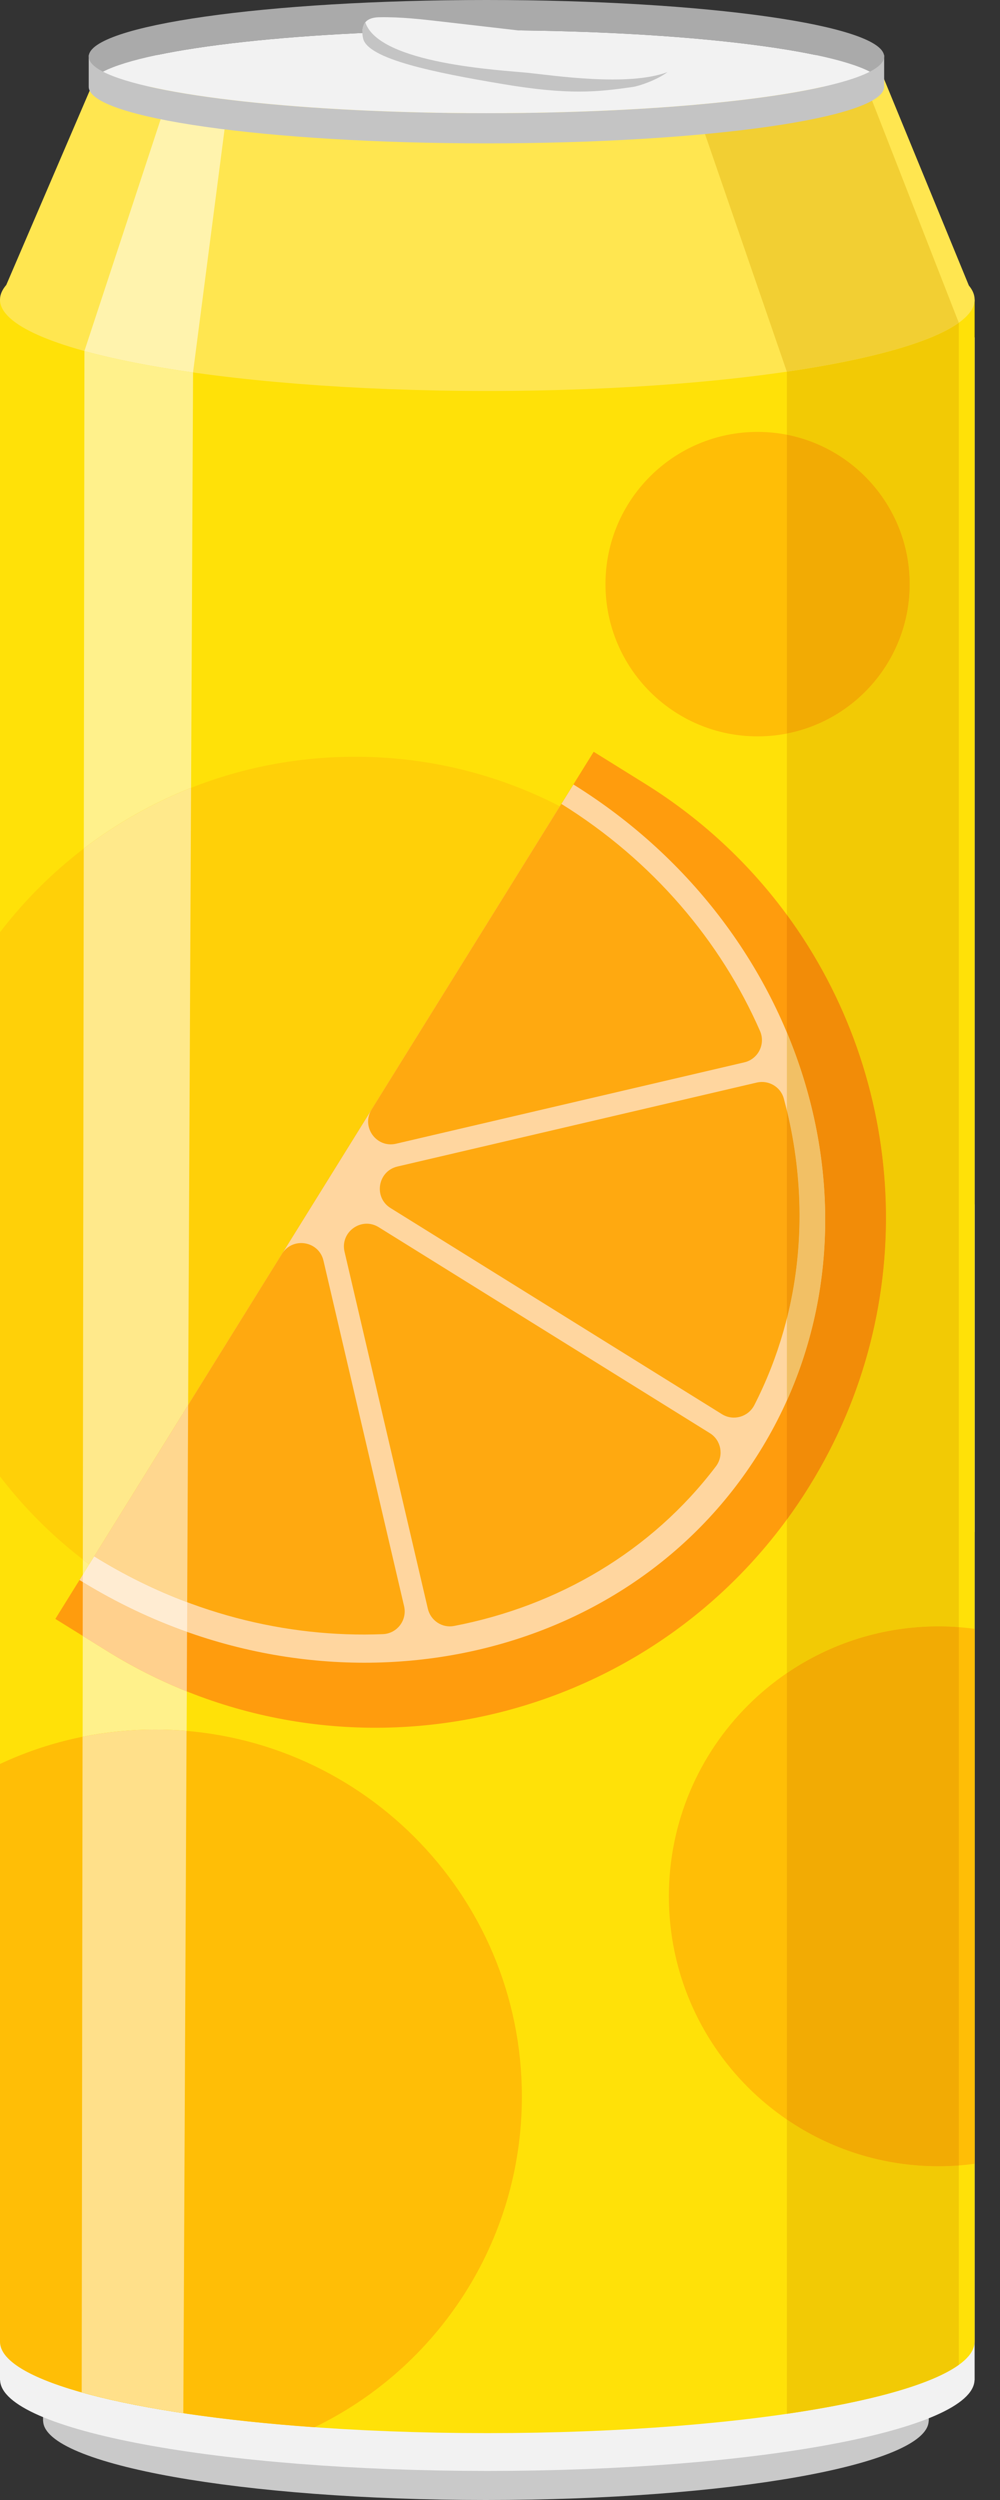 <svg width="32" height="80" viewBox="0 0 32 80" fill="none" xmlns="http://www.w3.org/2000/svg">
<rect x="0" y="0" width="32" height="80" fill="#333333" stroke="none"/>
<path d="M1.378 42.143V77.478H1.381C1.434 78.872 7.756 80 15.549 80C23.342 80 29.663 78.872 29.717 77.478H29.72V42.143H1.378Z" fill="#C9C9C9"/>
<path d="M0 38.539V76.166H0.003C0.062 77.772 7.018 79.07 15.594 79.07C24.17 79.07 31.127 77.772 31.185 76.166H31.188V38.539H0Z" fill="#F2F2F2"/>
<path d="M1.378 49.024H29.72V17.499H1.378V49.024Z" fill="#C9C9C9"/>
<path d="M0 49.024H31.188V10.796H0V49.024Z" fill="#F2F2F2"/>
<path d="M31.188 38.539V9.587H0V74.957H0.003C0.062 76.563 7.018 77.86 15.594 77.86C24.17 77.86 31.127 76.563 31.185 74.957H31.188V38.539Z" fill="#FFE108"/>
<path d="M29.11 18.692C29.11 21.383 26.931 23.564 24.242 23.564C21.554 23.564 19.375 21.383 19.375 18.692C19.375 16.002 21.554 13.821 24.242 13.821C26.931 13.821 29.11 16.002 29.11 18.692Z" fill="#FFBE06"/>
<path d="M31.188 52.123C30.81 52.072 30.427 52.044 30.035 52.044C25.268 52.044 21.404 55.912 21.404 60.683C21.404 65.453 25.268 69.32 30.035 69.32C30.427 69.32 30.81 69.292 31.188 69.24V52.123Z" fill="#FFBE06"/>
<path d="M11.364 24.216C6.733 24.216 2.616 26.418 0 29.832V47.246C2.616 50.661 6.733 52.862 11.364 52.862C19.268 52.862 25.675 46.45 25.675 38.539C25.675 30.628 19.268 24.216 11.364 24.216Z" fill="#FFD008"/>
<path d="M4.964 55.346C3.189 55.346 1.508 55.741 0 56.447V74.957H0.003C0.048 76.198 4.216 77.256 10.065 77.672C13.992 75.772 16.7 71.748 16.7 67.091C16.7 60.603 11.445 55.346 4.964 55.346Z" fill="#FFBE06"/>
<path d="M3.413 52.825L1.771 51.805L18.998 24.057L20.641 25.079C28.297 29.841 30.647 39.911 25.889 47.574C21.132 55.235 11.069 57.587 3.413 52.825Z" fill="#FF9C0D"/>
<path d="M18.35 25.104L2.544 50.561C10.2 55.322 19.944 53.483 24.309 46.453C28.673 39.424 26.006 29.864 18.35 25.104Z" fill="#FFD69F"/>
<path d="M11.025 40.054C11.914 43.864 12.802 47.672 13.691 51.479C13.779 51.858 14.149 52.105 14.53 52.031C17.842 51.394 20.841 49.652 22.908 46.925C23.168 46.582 23.082 46.089 22.715 45.861L12.118 39.27C11.567 38.928 10.878 39.424 11.025 40.054Z" fill="#FFA910"/>
<path d="M10.351 40.341C10.204 39.709 9.366 39.571 9.024 40.122L3.014 49.803C5.926 51.615 9.158 52.416 12.25 52.293C12.707 52.276 13.035 51.845 12.931 51.398L10.351 40.341Z" fill="#FFA910"/>
<path d="M24.14 44.961C25.705 41.898 25.961 38.424 25.083 35.156C24.981 34.779 24.596 34.554 24.216 34.642C20.383 35.538 16.55 36.434 12.717 37.329C12.086 37.477 11.947 38.316 12.498 38.658L23.104 45.255C23.468 45.48 23.945 45.343 24.14 44.961Z" fill="#FFA910"/>
<path d="M23.819 33.995C24.263 33.891 24.504 33.408 24.32 32.991C23.066 30.13 20.904 27.553 17.964 25.725L11.891 35.505C11.549 36.057 12.043 36.747 12.675 36.599C16.39 35.731 20.104 34.862 23.819 33.995Z" fill="#FFA910"/>
<path d="M31.003 9.136C30.061 6.843 29.12 4.551 28.178 2.258H3.146C2.164 4.545 1.183 6.833 0.201 9.118C0.07 9.272 0 9.428 0 9.587C0 11.202 6.982 12.511 15.594 12.511C24.206 12.511 31.188 11.202 31.188 9.587C31.188 9.432 31.124 9.282 31.003 9.136Z" fill="#FFE650"/>
<path d="M25.18 77.242C25.18 74.103 25.18 70.963 25.18 67.825C26.563 68.769 28.235 69.32 30.036 69.32C30.253 69.32 30.469 69.311 30.682 69.295V75.673C29.807 76.305 27.84 76.853 25.18 77.242ZM25.18 53.541C25.18 51.902 25.18 50.266 25.18 48.627C25.428 48.288 25.666 47.937 25.89 47.574C29.517 41.734 29.014 34.494 25.18 29.273C25.18 27.34 25.18 25.406 25.18 23.473C27.419 23.036 29.11 21.062 29.11 18.692C29.11 16.324 27.419 14.349 25.18 13.911C25.18 13.238 25.18 12.566 25.18 11.894C27.837 11.505 29.804 10.959 30.682 10.329V52.069C30.469 52.053 30.253 52.044 30.036 52.044C28.235 52.044 26.563 52.596 25.18 53.541Z" fill="#F2CA05"/>
<path d="M25.18 23.473C25.18 20.286 25.18 17.098 25.18 13.911C27.419 14.349 29.11 16.324 29.11 18.692C29.11 21.062 27.419 23.037 25.18 23.473Z" fill="#F2AB04"/>
<path d="M30.036 69.32C28.235 69.32 26.563 68.769 25.18 67.825C25.18 63.063 25.18 58.301 25.18 53.541C26.563 52.596 28.235 52.044 30.036 52.044C30.253 52.044 30.469 52.053 30.682 52.069V69.295C30.469 69.311 30.253 69.32 30.036 69.32Z" fill="#F2AB04"/>
<path d="M25.18 48.627C25.18 47.357 25.18 46.089 25.18 44.82C26.86 41.081 26.771 36.835 25.18 33.036C25.18 31.782 25.18 30.526 25.18 29.273C29.014 34.494 29.517 41.734 25.89 47.574C25.666 47.937 25.428 48.288 25.18 48.627Z" fill="#F28C08"/>
<path d="M25.18 44.82C25.18 43.944 25.18 43.071 25.18 42.196C25.728 40.017 25.71 37.734 25.18 35.532C25.18 34.7 25.18 33.867 25.18 33.036C26.771 36.836 26.86 41.081 25.18 44.82Z" fill="#F2C065"/>
<path d="M25.18 42.196C25.18 39.974 25.18 37.752 25.18 35.532C25.71 37.733 25.728 40.016 25.18 42.196Z" fill="#F2980A"/>
<path d="M25.179 11.894C24.287 9.304 23.394 6.713 22.502 4.122C22.332 3.501 22.162 2.88 21.992 2.258H27.531C28.581 4.949 29.631 7.639 30.682 10.329C29.804 10.959 27.836 11.505 25.179 11.894Z" fill="#F2CF33"/>
<path d="M2.644 55.576C2.645 54.501 2.646 53.424 2.648 52.349L3.415 52.826C4.244 53.342 5.102 53.774 5.978 54.125C5.976 54.546 5.974 54.967 5.972 55.387C5.639 55.359 5.304 55.346 4.964 55.346C4.169 55.346 3.394 55.424 2.644 55.576ZM2.65 50.389C2.65 50.229 2.65 50.065 2.651 49.903C2.72 49.955 2.787 50.006 2.857 50.058L2.65 50.389ZM2.681 27.154C2.688 21.846 2.695 16.539 2.702 11.233C3.656 11.495 4.832 11.727 6.178 11.919C6.157 16.349 6.136 20.779 6.115 25.21C4.876 25.7 3.723 26.356 2.681 27.154Z" fill="#FFF18B"/>
<path d="M2.856 50.058C2.787 50.006 2.719 49.955 2.65 49.903C2.66 42.318 2.671 34.737 2.68 27.154C3.722 26.356 4.876 25.7 6.114 25.21C6.083 31.793 6.051 38.378 6.02 44.961L2.856 50.058Z" fill="#FFE98B"/>
<path d="M5.866 77.222C4.609 77.033 3.51 76.809 2.614 76.556C2.623 69.564 2.633 62.569 2.642 55.576C3.392 55.424 4.168 55.346 4.963 55.346C5.302 55.346 5.638 55.359 5.97 55.387C5.935 62.666 5.901 69.943 5.866 77.222Z" fill="#FFE08A"/>
<path d="M5.977 54.125C5.101 53.774 4.243 53.342 3.414 52.826L2.646 52.349C2.648 51.775 2.648 51.202 2.649 50.627C3.728 51.286 4.846 51.817 5.985 52.221C5.983 52.855 5.98 53.492 5.977 54.125Z" fill="#FFD08D"/>
<path d="M5.987 52.221C4.848 51.817 3.73 51.286 2.65 50.627C2.65 50.547 2.651 50.469 2.651 50.389L2.857 50.058L6.022 44.961L3.015 49.803C3.978 50.401 4.976 50.891 5.992 51.271C5.99 51.588 5.989 51.904 5.987 52.221Z" fill="#FFECD2"/>
<path d="M5.99 51.271C4.974 50.891 3.976 50.401 3.014 49.803L6.02 44.961C6.01 47.064 6 49.168 5.99 51.271Z" fill="#FFD78F"/>
<path d="M6.177 11.919C4.831 11.727 3.655 11.495 2.701 11.233C3.555 8.637 4.409 6.043 5.262 3.449L7.233 3.777C6.881 6.492 6.529 9.205 6.177 11.919Z" fill="#FFF3AD"/>
<path d="M15.565 3.622C11.033 3.622 7.055 3.284 4.8 2.777H26.331C24.076 3.284 20.099 3.622 15.565 3.622ZM2.839 1.761V2.777C2.839 3.777 8.537 4.588 15.565 4.588C22.595 4.588 28.293 3.777 28.293 2.777V1.761H2.839Z" fill="#C4C4C4"/>
<path d="M27.834 2.295C28.133 2.14 28.293 1.978 28.293 1.811C28.293 0.811 22.595 0 15.565 0C8.537 0 2.839 0.811 2.839 1.811C2.839 1.978 2.999 2.14 3.297 2.295C4.783 1.528 9.712 0.966 15.565 0.966C21.419 0.966 26.349 1.528 27.834 2.295Z" fill="#AAAAAA"/>
<path d="M27.834 2.295C26.349 1.528 21.419 0.966 15.565 0.966C9.712 0.966 4.782 1.528 3.297 2.295C4.782 3.06 9.712 3.622 15.565 3.622C21.419 3.622 26.349 3.06 27.834 2.295Z" fill="#F2F2F2"/>
<path d="M20.248 2.783C19.116 2.945 18.206 3.046 16.089 2.69C13.906 2.323 11.768 1.892 11.619 1.229C11.543 0.894 11.685 0.719 11.685 0.719C11.812 0.563 12.041 0.553 12.145 0.552C12.814 0.539 13.481 0.615 14.146 0.692C15.53 0.851 16.915 1.011 18.3 1.171C19.191 1.274 20.081 1.377 20.972 1.48C21.122 1.498 21.28 1.517 21.404 1.604C22.189 2.157 20.59 2.734 20.248 2.783Z" fill="#F2F2F2"/>
<path d="M16.892 2.33C16.063 2.246 12.129 2.051 11.69 0.714L11.685 0.72C11.685 0.72 11.543 0.894 11.619 1.229C11.768 1.892 13.906 2.323 16.089 2.69C18.206 3.046 19.116 2.945 20.248 2.783C20.438 2.757 21.018 2.565 21.359 2.307C20.104 2.781 17.677 2.41 16.892 2.33Z" fill="#C4C4C4"/>
</svg>
